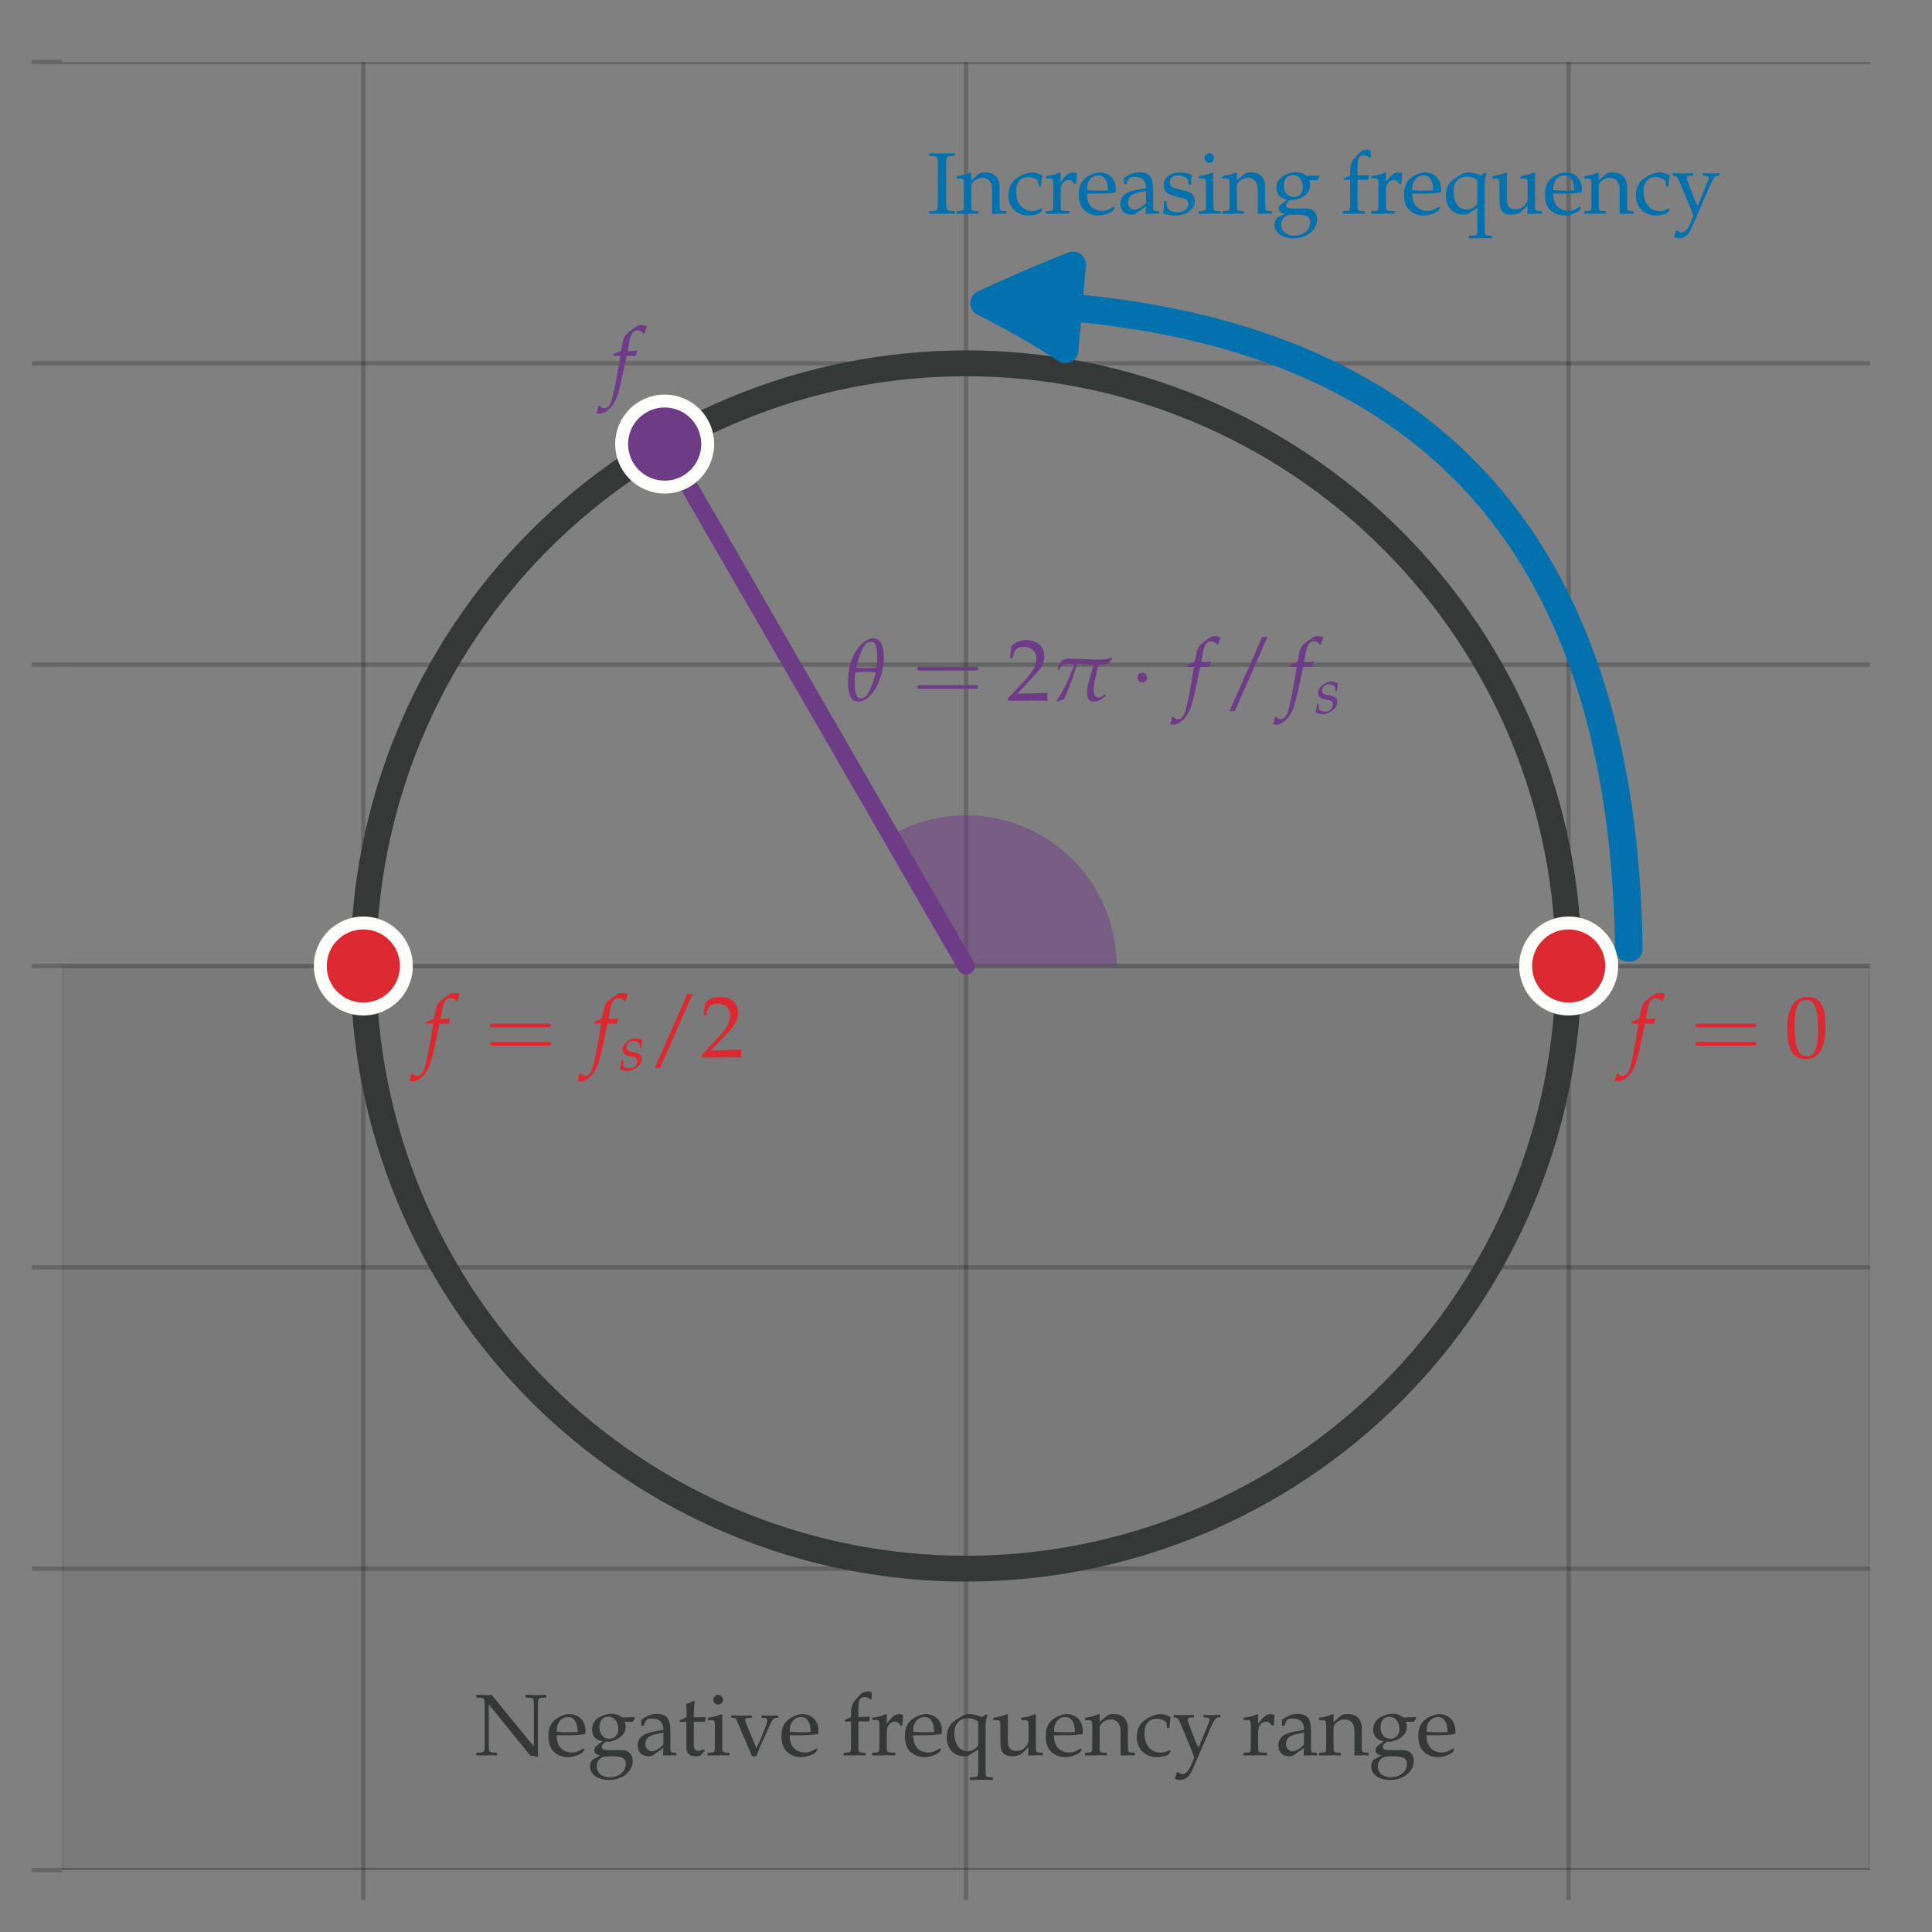 <?xml version="1.0" encoding="utf-8" standalone="no"?>
<!DOCTYPE svg PUBLIC "-//W3C//DTD SVG 1.1//EN"
  "http://www.w3.org/Graphics/SVG/1.1/DTD/svg11.dtd">
<svg xmlns:xlink="http://www.w3.org/1999/xlink" width="224.4pt" height="224.4pt" viewBox="0 0 224.4 224.4" xmlns="http://www.w3.org/2000/svg" version="1.1">
 <rect x="0" y="0" width="224.4" height="224.4" fill="#808080" stroke="none"/>
 <defs>
  <style type="text/css">*{stroke-linejoin: round; stroke-linecap: butt}</style>
 </defs>
 <g id="figure_1">
  <g id="patch_1">
   <path d="M 0 224.4 
L 224.4 224.4 
L 224.4 0 
L 0 0 
L 0 224.4 
z
" style="fill: none"/>
  </g>
  <g id="axes_1">
   <g id="patch_2">
    <path d="M 7.2 217.2 
L 217.2 217.2 
L 217.2 7.2 
L 7.2 7.2 
L 7.2 217.2 
z
" style="fill: none"/>
   </g>
   <g id="patch_3">
    <path d="M 7.2 217.2 
L 7.2 112.2 
L 217.2 112.2 
L 217.2 217.2 
z
" clip-path="url(#p5d884e67f8)" style="opacity: 0.05; stroke: #000000; stroke-width: 0.5; stroke-linejoin: miter"/>
   </g>
   <g id="matplotlib.axis_1">
    <g id="xtick_1">
     <g id="line2d_1">
      <path d="M 42.2 217.2 
L 42.2 7.2 
" clip-path="url(#p5d884e67f8)" style="fill: none; stroke: #000000; stroke-opacity: 0.2; stroke-width: 0.5; stroke-linecap: round"/>
     </g>
     <g id="line2d_2">
      <defs>
       <path id="me72c50f3c6" d="M 0 0 
L 0 3.5 
" style="stroke: #000000; stroke-opacity: 0.2; stroke-width: 0.5"/>
      </defs>
      <g>
       <use xlink:href="#me72c50f3c6" x="42.2" y="217.2" style="fill-opacity: 0.2; stroke: #000000; stroke-opacity: 0.2; stroke-width: 0.5"/>
      </g>
     </g>
    </g>
    <g id="xtick_2">
     <g id="line2d_3">
      <path d="M 112.2 217.2 
L 112.2 7.2 
" clip-path="url(#p5d884e67f8)" style="fill: none; stroke: #000000; stroke-opacity: 0.2; stroke-width: 0.5; stroke-linecap: round"/>
     </g>
     <g id="line2d_4">
      <g>
       <use xlink:href="#me72c50f3c6" x="112.2" y="217.2" style="fill-opacity: 0.2; stroke: #000000; stroke-opacity: 0.2; stroke-width: 0.5"/>
      </g>
     </g>
    </g>
    <g id="xtick_3">
     <g id="line2d_5">
      <path d="M 182.2 217.2 
L 182.2 7.2 
" clip-path="url(#p5d884e67f8)" style="fill: none; stroke: #000000; stroke-opacity: 0.2; stroke-width: 0.5; stroke-linecap: round"/>
     </g>
     <g id="line2d_6">
      <g>
       <use xlink:href="#me72c50f3c6" x="182.2" y="217.2" style="fill-opacity: 0.2; stroke: #000000; stroke-opacity: 0.2; stroke-width: 0.5"/>
      </g>
     </g>
    </g>
   </g>
   <g id="matplotlib.axis_2">
    <g id="ytick_1">
     <g id="line2d_7">
      <path d="M 7.2 217.2 
L 217.2 217.2 
" clip-path="url(#p5d884e67f8)" style="fill: none; stroke: #000000; stroke-opacity: 0.2; stroke-width: 0.5; stroke-linecap: round"/>
     </g>
     <g id="line2d_8">
      <defs>
       <path id="mc8b4a7581b" d="M 0 0 
L -3.5 0 
" style="stroke: #000000; stroke-opacity: 0.2; stroke-width: 0.5"/>
      </defs>
      <g>
       <use xlink:href="#mc8b4a7581b" x="7.2" y="217.2" style="fill-opacity: 0.2; stroke: #000000; stroke-opacity: 0.2; stroke-width: 0.5"/>
      </g>
     </g>
    </g>
    <g id="ytick_2">
     <g id="line2d_9">
      <path d="M 7.2 182.2 
L 217.2 182.2 
" clip-path="url(#p5d884e67f8)" style="fill: none; stroke: #000000; stroke-opacity: 0.2; stroke-width: 0.5; stroke-linecap: round"/>
     </g>
     <g id="line2d_10">
      <g>
       <use xlink:href="#mc8b4a7581b" x="7.2" y="182.2" style="fill-opacity: 0.2; stroke: #000000; stroke-opacity: 0.2; stroke-width: 0.5"/>
      </g>
     </g>
    </g>
    <g id="ytick_3">
     <g id="line2d_11">
      <path d="M 7.2 147.2 
L 217.2 147.2 
" clip-path="url(#p5d884e67f8)" style="fill: none; stroke: #000000; stroke-opacity: 0.2; stroke-width: 0.5; stroke-linecap: round"/>
     </g>
     <g id="line2d_12">
      <g>
       <use xlink:href="#mc8b4a7581b" x="7.2" y="147.2" style="fill-opacity: 0.2; stroke: #000000; stroke-opacity: 0.2; stroke-width: 0.5"/>
      </g>
     </g>
    </g>
    <g id="ytick_4">
     <g id="line2d_13">
      <path d="M 7.2 112.2 
L 217.2 112.2 
" clip-path="url(#p5d884e67f8)" style="fill: none; stroke: #000000; stroke-opacity: 0.2; stroke-width: 0.5; stroke-linecap: round"/>
     </g>
     <g id="line2d_14">
      <g>
       <use xlink:href="#mc8b4a7581b" x="7.2" y="112.2" style="fill-opacity: 0.2; stroke: #000000; stroke-opacity: 0.2; stroke-width: 0.5"/>
      </g>
     </g>
    </g>
    <g id="ytick_5">
     <g id="line2d_15">
      <path d="M 7.2 77.2 
L 217.2 77.2 
" clip-path="url(#p5d884e67f8)" style="fill: none; stroke: #000000; stroke-opacity: 0.2; stroke-width: 0.5; stroke-linecap: round"/>
     </g>
     <g id="line2d_16">
      <g>
       <use xlink:href="#mc8b4a7581b" x="7.2" y="77.2" style="fill-opacity: 0.2; stroke: #000000; stroke-opacity: 0.2; stroke-width: 0.5"/>
      </g>
     </g>
    </g>
    <g id="ytick_6">
     <g id="line2d_17">
      <path d="M 7.2 42.2 
L 217.2 42.2 
" clip-path="url(#p5d884e67f8)" style="fill: none; stroke: #000000; stroke-opacity: 0.2; stroke-width: 0.5; stroke-linecap: round"/>
     </g>
     <g id="line2d_18">
      <g>
       <use xlink:href="#mc8b4a7581b" x="7.2" y="42.2" style="fill-opacity: 0.2; stroke: #000000; stroke-opacity: 0.2; stroke-width: 0.5"/>
      </g>
     </g>
    </g>
    <g id="ytick_7">
     <g id="line2d_19">
      <path d="M 7.2 7.2 
L 217.2 7.2 
" clip-path="url(#p5d884e67f8)" style="fill: none; stroke: #000000; stroke-opacity: 0.2; stroke-width: 0.5; stroke-linecap: round"/>
     </g>
     <g id="line2d_20">
      <g>
       <use xlink:href="#mc8b4a7581b" x="7.2" y="7.2" style="fill-opacity: 0.2; stroke: #000000; stroke-opacity: 0.2; stroke-width: 0.5"/>
      </g>
     </g>
    </g>
   </g>
   <g id="patch_4">
    <path d="M 182.2 112.2 
C 182.2 103.007 180.389 93.905 176.871 85.412 
C 173.353 76.919 168.197 69.202 161.697 62.702 
C 155.197 56.202 147.48 51.046 138.988 47.528 
C 130.495 44.011 121.392 42.2 112.2 42.2 
C 103.007 42.2 93.905 44.011 85.412 47.528 
C 76.919 51.046 69.202 56.202 62.702 62.702 
C 56.202 69.202 51.046 76.919 47.528 85.412 
C 44.011 93.905 42.2 103.007 42.2 112.2 
C 42.2 121.392 44.011 130.495 47.528 138.988 
C 51.046 147.48 56.202 155.197 62.702 161.697 
C 69.202 168.197 76.919 173.353 85.412 176.871 
C 93.905 180.389 103.007 182.2 112.2 182.2 
C 121.392 182.2 130.495 180.389 138.988 176.871 
C 147.48 173.353 155.197 168.197 161.697 161.697 
C 168.197 155.197 173.353 147.48 176.871 138.988 
C 180.389 130.495 182.2 121.392 182.2 112.2 
M 112.2 112.2 
M 182.2 112.2 
L 182.2 112.2 
z
" clip-path="url(#p5d884e67f8)" style="fill: none; stroke: #343837; stroke-width: 3; stroke-linejoin: miter"/>
   </g>
   <g id="patch_5">
    <path d="M 129.7 112.2 
C 129.7 109.128 128.891 106.11 127.355 103.45 
C 125.819 100.79 123.61 98.58 120.95 97.044 
C 118.29 95.509 115.271 94.7 112.2 94.7 
C 109.128 94.7 106.11 95.509 103.45 97.044 
L 112.2 112.2 
L 129.7 112.2 
z
" clip-path="url(#p5d884e67f8)" style="fill: #6e3b87; opacity: 0.5"/>
   </g>
   <g id="text_1">
    <!-- $\theta = 2\pi \cdot f / f_s$ -->
    <g style="fill: #6e3b87" transform="translate(98.2 81.39)scale(0.1 -0.1)">
     <defs>
      <path id="PazoMath-Italic-71" d="M 2029 4544 
C 1754 4544 1472 4409 1178 4122 
C 608 3580 186 2616 186 1442 
C 186 427 390 -64 928 -64 
C 1267 -64 1664 172 1965 555 
C 2400 1110 2797 2163 2797 3127 
C 2797 4013 2554 4544 2029 4544 
z
M 1478 2112 
C 1914 2112 2093 2092 2202 2041 
C 2061 1397 1824 823 1619 491 
C 1491 294 1318 179 1126 179 
C 742 179 672 670 672 1429 
C 672 1627 685 1831 717 2035 
C 851 2092 1024 2112 1478 2112 
z
M 1869 4300 
C 2272 4300 2310 3777 2310 2986 
C 2310 2808 2298 2623 2272 2444 
C 2144 2399 1946 2380 1523 2380 
C 1088 2380 902 2399 787 2444 
C 954 3197 1248 3886 1478 4154 
C 1568 4249 1715 4300 1869 4300 
z
" transform="scale(0.016)"/>
      <path id="CMR10-3d" d="M 4397 2111 
C 4493 2111 4614 2111 4614 2239 
C 4614 2368 4493 2368 4403 2368 
L 570 2368 
C 480 2368 358 2368 358 2239 
C 358 2111 480 2111 576 2111 
L 4397 2111 
z
M 4403 832 
C 4493 832 4614 832 4614 960 
C 4614 1088 4493 1088 4397 1088 
L 576 1088 
C 480 1088 358 1088 358 960 
C 358 832 480 832 570 832 
L 4403 832 
z
" transform="scale(0.016)"/>
      <path id="URWPalladioL-Roma-32" d="M 102 166 
L 102 0 
C 1299 0 1299 0 1530 0 
C 1760 19 1760 19 2995 0 
C 2982 134 2982 198 2982 287 
C 2982 370 2982 434 2995 574 
C 2259 542 1965 536 781 510 
L 1946 1741 
C 2566 2398 2758 2749 2758 3228 
C 2758 3961 2259 4416 1446 4416 
C 986 4416 672 4287 358 3967 
L 250 3100 
L 435 3100 
L 518 3394 
C 621 3763 851 3923 1280 3923 
C 1830 3923 2182 3578 2182 3036 
C 2182 2558 1914 2086 1190 1320 
L 102 166 
z
" transform="scale(0.016)"/>
      <path id="PazoMath-Italic-70" d="M 614 2255 
L 672 2299 
C 806 2681 1062 2700 1427 2700 
C 1504 2700 1619 2694 1754 2694 
C 1216 1242 973 803 454 -7 
L 512 -64 
L 986 102 
C 1216 599 1606 1567 1958 2688 
L 3149 2624 
C 3040 2232 2669 1089 2669 685 
C 2669 19 2912 -64 3110 -64 
C 3437 -64 3622 19 4026 356 
L 3974 476 
L 3821 369 
C 3840 382 3654 236 3546 236 
C 3245 236 3155 419 3155 811 
C 3155 969 3168 1139 3206 1323 
C 3315 1847 3424 2365 3482 2624 
C 3629 2624 3776 2630 3923 2649 
C 4038 2649 4179 2713 4282 2752 
C 4352 2905 4378 2918 4499 3072 
L 4454 3136 
C 4282 3075 3994 3008 3782 3008 
C 3706 3001 3546 2995 3386 2995 
C 2701 3020 1645 3072 1363 3072 
C 883 3072 710 2860 525 2306 
L 614 2255 
z
" transform="scale(0.016)"/>
      <path id="CMSY10-1" d="M 1229 1619 
C 1229 1804 1075 1958 890 1958 
C 704 1958 550 1804 550 1619 
C 550 1433 704 1280 890 1280 
C 1075 1280 1229 1433 1229 1619 
z
" transform="scale(0.016)"/>
      <path id="URWPalladioL-Ital-66" d="M 1830 2470 
C 1856 2591 1901 2739 1939 2828 
L 1914 2873 
L 1869 2860 
C 1715 2822 1645 2816 1331 2816 
L 1229 2816 
L 1363 3532 
C 1466 4083 1645 4326 1939 4326 
C 2131 4326 2304 4230 2400 4076 
L 2464 4102 
C 2496 4204 2560 4403 2611 4531 
L 2643 4627 
C 2541 4672 2342 4710 2195 4710 
C 2125 4710 2022 4691 1971 4665 
C 1818 4595 1293 4204 1146 4051 
C 1005 3910 928 3718 858 3353 
L 762 2848 
C 499 2719 371 2668 211 2611 
L 179 2470 
L 698 2470 
L 640 2112 
C 448 864 211 -327 70 -768 
C -45 -1146 -237 -1344 -467 -1344 
C -615 -1344 -685 -1300 -800 -1159 
L -890 -1184 
C -915 -1332 -1005 -1639 -1037 -1697 
C -979 -1729 -883 -1748 -813 -1748 
C -551 -1748 -205 -1549 45 -1248 
C 435 -788 576 -340 1043 1907 
C 1062 1984 1114 2227 1165 2470 
L 1830 2470 
z
" transform="scale(0.016)"/>
      <path id="URWPalladioL-Roma-2f" d="M 3322 4646 
L 2938 4646 
L 557 -762 
L 941 -762 
L 3322 4646 
z
" transform="scale(0.016)"/>
      <path id="URWPalladioL-Ital-73" d="M 198 948 
C 166 624 128 401 58 108 
C 301 -7 518 -64 742 -64 
C 1056 -64 1350 51 1677 306 
C 2003 560 2138 795 2138 1113 
C 2138 1456 1933 1640 1459 1729 
L 1184 1780 
C 800 1850 678 1958 678 2218 
C 678 2555 966 2815 1331 2815 
C 1594 2815 1837 2701 1939 2530 
L 1939 2180 
L 2086 2180 
C 2112 2403 2138 2574 2208 2899 
C 1958 3020 1779 3072 1568 3072 
C 1235 3072 845 2879 538 2574 
C 371 2403 301 2244 301 2015 
C 301 1659 499 1456 922 1373 
L 1325 1297 
C 1606 1246 1709 1132 1709 884 
C 1709 471 1414 192 960 192 
C 736 192 538 261 358 414 
L 358 948 
L 198 948 
z
" transform="scale(0.016)"/>
     </defs>
     <use xlink:href="#PazoMath-Italic-71" transform="scale(0.996)"/>
     <use xlink:href="#CMR10-3d" transform="translate(77.387 0)scale(1.038)"/>
     <use xlink:href="#URWPalladioL-Roma-32" transform="translate(187.003 0)scale(0.996)"/>
     <use xlink:href="#PazoMath-Italic-70" transform="translate(238.062 0)scale(0.996)"/>
     <use xlink:href="#CMSY10-1" transform="translate(329.96 0)scale(1.038)"/>
     <use xlink:href="#URWPalladioL-Ital-66" transform="translate(393.566 0)scale(0.996)"/>
     <use xlink:href="#URWPalladioL-Roma-2f" transform="translate(437.202 0)scale(0.996)"/>
     <use xlink:href="#URWPalladioL-Ital-66" transform="translate(513.018 0)scale(0.996)"/>
     <use xlink:href="#URWPalladioL-Ital-73" transform="translate(545.397 -14.944)scale(0.757)"/>
    </g>
   </g>
   <g id="patch_6">
    <path d="M 189.086 110.198 
Q 188.175 41.461 124.186 35.807 
L 123.755 40.688 
Q 119.351 37.785 114.204 35.213 
Q 119.405 32.778 124.635 30.727 
L 124.204 35.608 
Q 188.372 41.278 189.286 110.195 
L 189.086 110.198 
z
" clip-path="url(#p5d884e67f8)" style="fill: #0271ae; stroke: #0271ae; stroke-width: 3; stroke-linecap: round"/>
   </g>
   <g id="text_2">
    <!-- Increasing frequency -->
    <g style="fill: #0271ae" transform="translate(107.696 24.828)scale(0.1 -0.1)">
     <defs>
      <path id="URWPalladioL-Roma-49" d="M 1382 3633 
C 1382 4135 1414 4185 1709 4204 
L 2016 4223 
L 2016 4416 
C 1549 4396 1408 4396 1075 4396 
C 755 4396 602 4403 141 4416 
L 141 4223 
L 448 4204 
C 742 4185 774 4135 774 3633 
L 774 782 
C 774 280 742 230 448 211 
L 141 192 
L 141 0 
C 518 -7 742 0 1075 0 
C 1408 19 1638 12 2016 0 
L 2016 192 
L 1709 211 
C 1414 230 1382 281 1382 787 
L 1382 3633 
z
" transform="scale(0.016)"/>
      <path id="URWPalladioL-Roma-6e" d="M 2624 0 
C 3014 0 3021 0 3130 0 
C 3219 19 3219 19 3661 0 
L 3661 192 
L 3398 211 
C 3181 223 3162 262 3162 670 
L 3162 1902 
C 3162 2649 2810 3014 2093 3014 
C 1856 3014 1722 2969 1587 2854 
L 1101 2432 
L 1101 2988 
L 1043 3008 
C 717 2873 384 2784 45 2746 
L 45 2568 
L 282 2568 
C 538 2568 563 2523 563 2103 
L 563 669 
C 563 268 544 223 326 211 
L 38 192 
L 38 0 
C 474 -7 646 0 832 0 
C 1018 19 1190 12 1626 0 
L 1626 192 
L 1338 211 
C 1120 223 1101 268 1101 670 
L 1101 2023 
C 1101 2311 1523 2624 1914 2624 
C 2342 2624 2624 2304 2624 1813 
L 2624 0 
z
" transform="scale(0.016)"/>
      <path id="URWPalladioL-Roma-63" d="M 2554 1995 
C 2554 2290 2586 2553 2643 2783 
C 2387 2937 2163 3008 1901 3008 
C 1594 3008 1235 2886 851 2643 
C 403 2360 166 1911 166 1347 
C 166 480 774 -128 1632 -128 
C 1965 -128 2445 -7 2509 89 
L 2643 294 
L 2579 390 
C 2342 262 2138 204 1907 204 
C 1197 204 730 756 730 1603 
C 730 2290 1050 2675 1626 2675 
C 1907 2675 2214 2547 2330 2386 
L 2374 1995 
L 2554 1995 
z
" transform="scale(0.016)"/>
      <path id="URWPalladioL-Roma-72" d="M 147 2579 
L 384 2579 
C 640 2579 666 2534 666 2112 
L 666 672 
C 666 268 646 224 429 211 
L 134 192 
L 134 0 
C 595 -7 762 0 922 0 
C 1050 19 1050 19 1837 0 
L 1837 192 
L 1504 211 
C 1216 230 1203 249 1203 669 
L 1203 1763 
C 1203 2145 1459 2463 1773 2463 
C 1965 2463 2099 2374 2202 2171 
L 2336 2171 
L 2394 2937 
C 2323 2982 2208 3008 2093 3008 
C 1901 3008 1696 2905 1562 2745 
L 1203 2324 
L 1203 2982 
L 1146 3008 
C 819 2873 486 2783 147 2745 
L 147 2579 
z
" transform="scale(0.016)"/>
      <path id="URWPalladioL-Roma-65" d="M 2797 447 
L 2714 511 
C 2304 268 2157 211 1882 211 
C 1466 211 1120 396 941 710 
C 819 921 774 1100 762 1472 
L 1696 1472 
C 2138 1472 2413 1491 2854 1561 
C 2861 1651 2867 1708 2867 1786 
C 2867 2526 2394 3008 1677 3008 
C 1440 3008 1165 2924 902 2771 
C 378 2468 166 2069 166 1401 
C 166 998 262 652 435 409 
C 691 70 1120 -128 1600 -128 
C 1837 -128 2074 -77 2336 38 
C 2509 108 2643 192 2669 230 
L 2797 447 
z
M 2298 1708 
C 1965 1696 1811 1689 1581 1689 
C 1286 1689 1120 1696 774 1728 
C 774 2030 800 2172 883 2339 
C 1018 2623 1293 2796 1600 2796 
C 1811 2796 1978 2713 2093 2539 
C 2234 2326 2278 2140 2298 1708 
z
" transform="scale(0.016)"/>
      <path id="URWPalladioL-Roma-61" d="M 2074 544 
L 2042 0 
C 2458 0 2458 0 2541 0 
C 2573 19 2733 12 3014 0 
L 3014 192 
L 2765 204 
C 2611 211 2586 262 2586 576 
L 2586 1751 
C 2586 2688 2317 3027 1574 3027 
C 1299 3027 1043 2956 800 2809 
L 461 2604 
L 461 2187 
L 627 2142 
L 710 2341 
C 845 2642 909 2688 1203 2688 
C 1805 2688 2054 2450 2074 1866 
L 1440 1751 
C 570 1590 205 1289 205 730 
C 205 224 506 -64 1011 -64 
C 1126 -64 1235 -45 1280 -13 
L 2074 544 
z
M 2074 806 
C 1888 544 1485 300 1235 300 
C 979 300 755 537 755 812 
C 755 1049 883 1273 1075 1395 
C 1235 1491 1587 1580 2074 1651 
L 2074 806 
z
" transform="scale(0.016)"/>
      <path id="URWPalladioL-Roma-73" d="M 262 917 
C 262 474 243 282 192 25 
C 525 -84 774 -128 1069 -128 
C 1907 -128 2502 320 2502 949 
C 2502 1148 2445 1295 2323 1423 
C 2157 1584 1946 1661 1382 1770 
C 858 1872 685 2001 685 2296 
C 685 2617 909 2796 1299 2796 
C 1728 2796 2054 2572 2054 2270 
L 2054 2123 
L 2234 2123 
C 2240 2495 2246 2649 2266 2847 
C 1926 2963 1696 3008 1434 3008 
C 691 3008 237 2655 237 2078 
C 237 1770 378 1552 672 1417 
C 845 1340 1184 1237 1619 1141 
C 1907 1077 2029 942 2029 698 
C 2029 352 1709 108 1254 108 
C 787 108 454 333 454 654 
L 454 917 
L 262 917 
z
" transform="scale(0.016)"/>
      <path id="URWPalladioL-Roma-69" d="M 1203 2982 
L 1146 3008 
C 819 2873 486 2784 147 2746 
L 147 2568 
L 384 2568 
C 640 2568 666 2523 666 2103 
L 666 669 
C 666 268 646 223 429 211 
L 134 192 
L 134 0 
C 774 0 774 0 934 0 
C 1094 19 1094 19 1734 0 
L 1734 192 
L 1440 211 
C 1222 224 1203 268 1203 671 
L 1203 2982 
z
M 909 4416 
C 717 4416 550 4249 550 4057 
C 550 3871 717 3705 902 3705 
C 1088 3705 1261 3871 1261 4057 
C 1261 4236 1088 4416 909 4416 
z
" transform="scale(0.016)"/>
      <path id="URWPalladioL-Roma-67" d="M 3322 2452 
L 3482 2713 
L 3456 2790 
L 2547 2764 
C 2310 2956 2080 3033 1766 3033 
C 1485 3033 1158 2944 896 2790 
C 538 2586 352 2274 352 1885 
C 352 1413 646 1087 1120 1036 
L 614 638 
C 550 540 518 455 518 358 
C 518 179 634 76 941 -13 
L 384 -315 
C 294 -367 205 -604 205 -804 
C 205 -1388 774 -1792 1587 -1792 
C 2554 -1792 3315 -1183 3315 -399 
C 3315 64 3008 384 2560 384 
L 1536 384 
C 1203 384 1050 462 1050 638 
C 1050 723 1101 795 1267 939 
C 1306 972 1318 985 1344 1011 
C 1408 1004 1446 998 1498 998 
C 1773 998 2112 1119 2374 1305 
C 2662 1515 2803 1770 2803 2108 
C 2803 2235 2784 2318 2733 2452 
L 3322 2452 
z
M 1536 2816 
C 1971 2816 2266 2458 2266 1917 
C 2266 1502 1997 1216 1606 1216 
C 1178 1216 890 1547 890 2038 
C 890 2529 1126 2816 1536 2816 
z
M 1837 -64 
C 2560 -64 2810 -212 2810 -630 
C 2810 -1183 2304 -1594 1632 -1594 
C 1075 -1594 691 -1266 691 -791 
C 691 -502 858 -238 1114 -129 
C 1216 -77 1395 -64 1837 -64 
z
" transform="scale(0.016)"/>
      <path id="URWPalladioL-Roma-66" d="M 2182 4601 
C 2048 4652 1971 4672 1888 4672 
C 1683 4672 1459 4563 1318 4403 
L 947 3981 
C 762 3770 678 3482 678 3060 
L 678 2792 
L 237 2594 
L 237 2453 
L 678 2479 
L 678 671 
C 678 268 659 223 442 211 
L 147 192 
L 147 0 
C 787 0 787 0 947 0 
C 1107 19 1107 19 1747 0 
L 1747 192 
L 1453 211 
C 1235 223 1216 268 1216 671 
L 1216 2479 
L 2010 2479 
L 2054 2818 
L 1216 2792 
L 1216 3335 
C 1216 4070 1299 4249 1664 4249 
C 1837 4249 1952 4204 2106 4070 
L 2182 4108 
L 2182 4601 
z
" transform="scale(0.016)"/>
      <path id="URWPalladioL-Roma-71" d="M 2515 434 
L 2515 -1118 
C 2515 -1523 2490 -1568 2278 -1581 
L 1907 -1600 
L 1907 -1792 
C 2650 -1773 2650 -1773 2797 -1773 
C 2950 -1773 3130 -1780 3584 -1792 
L 3584 -1600 
L 3290 -1581 
C 3072 -1568 3053 -1523 3053 -1118 
L 3053 2043 
C 3053 2439 3091 2681 3200 2924 
L 3078 2995 
L 2765 2796 
C 2438 2943 2163 3008 1888 3008 
C 1702 3008 1478 2956 1382 2899 
L 845 2553 
C 435 2292 224 1870 224 1315 
C 224 479 730 -64 1523 -64 
C 1658 -64 1766 -39 1850 12 
L 2515 434 
z
M 2515 779 
C 2515 690 2362 524 2189 428 
C 2035 345 1888 300 1734 300 
C 1171 300 781 824 781 1596 
C 781 2298 1139 2707 1754 2707 
C 2067 2707 2291 2630 2515 2445 
L 2515 779 
z
" transform="scale(0.016)"/>
      <path id="URWPalladioL-Roma-75" d="M 3219 2982 
L 3162 3008 
C 2835 2873 2502 2784 2163 2745 
L 2163 2567 
L 2400 2567 
C 2656 2567 2682 2522 2682 2101 
L 2682 1060 
C 2682 920 2592 741 2445 594 
C 2266 415 2061 326 1811 326 
C 1587 326 1408 396 1306 517 
C 1216 620 1171 817 1171 1098 
L 1171 2982 
L 1114 3008 
C 787 2873 454 2784 115 2745 
L 115 2567 
L 352 2567 
C 608 2567 634 2522 634 2101 
L 634 1028 
C 634 581 672 383 787 224 
C 928 32 1171 -64 1536 -64 
C 1824 -58 2080 32 2253 192 
L 2682 588 
C 2682 403 2675 300 2656 0 
C 3085 0 3091 0 3187 0 
C 3277 19 3277 19 3718 0 
L 3718 192 
L 3456 211 
C 3238 224 3219 262 3219 672 
L 3219 2982 
z
" transform="scale(0.016)"/>
      <path id="URWPalladioL-Roma-79" d="M 1901 569 
C 1760 812 1690 960 1574 1273 
L 1165 2349 
C 1126 2457 1101 2553 1101 2617 
C 1101 2707 1171 2758 1318 2765 
L 1562 2777 
L 1562 2957 
C 941 2937 941 2937 819 2937 
C 698 2937 698 2937 77 2957 
L 77 2777 
L 192 2765 
C 352 2745 429 2675 525 2451 
L 1222 774 
C 1402 339 1466 185 1581 -135 
L 1434 -525 
C 1229 -1063 979 -1364 736 -1364 
C 634 -1364 518 -1312 410 -1216 
L 326 -1216 
L 173 -1696 
C 294 -1760 397 -1792 518 -1792 
C 947 -1792 1222 -1562 1466 -1005 
L 2765 1990 
C 3021 2573 3142 2745 3302 2765 
L 3482 2777 
L 3482 2957 
C 2976 2937 2976 2937 2874 2937 
C 2771 2937 2771 2937 2266 2957 
L 2266 2777 
L 2432 2765 
C 2611 2752 2701 2694 2701 2605 
C 2701 2560 2688 2502 2662 2438 
L 1901 569 
z
" transform="scale(0.016)"/>
     </defs>
     <use xlink:href="#URWPalladioL-Roma-49" transform="scale(0.996)"/>
     <use xlink:href="#URWPalladioL-Roma-6e" transform="translate(33.574 0)scale(0.996)"/>
     <use xlink:href="#URWPalladioL-Roma-63" transform="translate(91.556 0)scale(0.996)"/>
     <use xlink:href="#URWPalladioL-Roma-72" transform="translate(135.79 0)scale(0.996)"/>
     <use xlink:href="#URWPalladioL-Roma-65" transform="translate(173.349 0)scale(0.996)"/>
     <use xlink:href="#URWPalladioL-Roma-61" transform="translate(221.069 0)scale(0.996)"/>
     <use xlink:href="#URWPalladioL-Roma-73" transform="translate(270.883 0)scale(0.996)"/>
     <use xlink:href="#URWPalladioL-Roma-69" transform="translate(313.124 0)scale(0.996)"/>
     <use xlink:href="#URWPalladioL-Roma-6e" transform="translate(342.114 0)scale(0.996)"/>
     <use xlink:href="#URWPalladioL-Roma-67" transform="translate(400.096 0)scale(0.996)"/>
     <use xlink:href="#URWPalladioL-Roma-66" transform="translate(480.395 0)scale(0.996)"/>
     <use xlink:href="#URWPalladioL-Roma-72" transform="translate(513.57 0)scale(0.996)"/>
     <use xlink:href="#URWPalladioL-Roma-65" transform="translate(551.129 0)scale(0.996)"/>
     <use xlink:href="#URWPalladioL-Roma-71" transform="translate(598.85 0)scale(0.996)"/>
     <use xlink:href="#URWPalladioL-Roma-75" transform="translate(654.64 0)scale(0.996)"/>
     <use xlink:href="#URWPalladioL-Roma-65" transform="translate(714.714 0)scale(0.996)"/>
     <use xlink:href="#URWPalladioL-Roma-6e" transform="translate(762.434 0)scale(0.996)"/>
     <use xlink:href="#URWPalladioL-Roma-63" transform="translate(820.416 0)scale(0.996)"/>
     <use xlink:href="#URWPalladioL-Roma-79" transform="translate(864.65 0)scale(0.996)"/>
    </g>
   </g>
   <g id="text_3">
    <!-- $f=0$ -->
    <g style="fill: #dc2830" transform="translate(189.2 122.828)scale(0.1 -0.1)">
     <defs>
      <path id="URWPalladioL-Roma-30" d="M 1683 4416 
C 691 4416 186 3628 186 2076 
C 186 1326 320 679 544 365 
C 768 51 1126 -128 1523 -128 
C 2490 -128 2976 704 2976 2345 
C 2976 3749 2560 4416 1683 4416 
z
M 1568 4191 
C 2189 4191 2438 3563 2438 2025 
C 2438 660 2195 96 1606 96 
C 986 96 723 743 723 2307 
C 723 3660 960 4191 1568 4191 
z
" transform="scale(0.016)"/>
     </defs>
     <use xlink:href="#URWPalladioL-Ital-66" transform="scale(0.996)"/>
     <use xlink:href="#CMR10-3d" transform="translate(71.31 0)scale(1.038)"/>
     <use xlink:href="#URWPalladioL-Roma-30" transform="translate(180.926 0)scale(0.996)"/>
    </g>
   </g>
   <g id="text_4">
    <!-- $f=f_s/2$ -->
    <g style="fill: #dc2830" transform="translate(49.2 122.828)scale(0.1 -0.1)">
     <use xlink:href="#URWPalladioL-Ital-66" transform="scale(0.996)"/>
     <use xlink:href="#CMR10-3d" transform="translate(71.31 0)scale(1.038)"/>
     <use xlink:href="#URWPalladioL-Ital-66" transform="translate(195.123 0)scale(0.996)"/>
     <use xlink:href="#URWPalladioL-Ital-73" transform="translate(227.501 -14.944)scale(0.757)"/>
     <use xlink:href="#URWPalladioL-Roma-2f" transform="translate(259.644 0)scale(0.996)"/>
     <use xlink:href="#URWPalladioL-Roma-32" transform="translate(321.263 0)scale(0.996)"/>
    </g>
   </g>
   <g id="text_5">
    <!-- $f$ -->
    <g style="fill: #6e3b87" transform="translate(70.93 45.269)scale(0.1 -0.1)">
     <use xlink:href="#URWPalladioL-Ital-66" transform="scale(0.996)"/>
    </g>
   </g>
   <g id="text_6">
    <!-- Negative frequency range -->
    <g style="fill: #343837" transform="translate(55.154 203.89)scale(0.1 -0.1)">
     <defs>
      <path id="URWPalladioL-Roma-4e" d="M 877 4396 
C 518 4403 461 4403 109 4416 
L 109 4223 
L 390 4204 
C 685 4185 717 4128 717 3633 
L 717 782 
C 717 287 685 230 390 211 
L 109 192 
L 109 0 
C 742 0 742 0 851 0 
C 947 19 947 19 1619 0 
L 1619 192 
L 1338 211 
C 1043 230 1011 287 1011 782 
L 1011 3722 
L 4038 -7 
L 4614 -109 
C 4614 -84 4614 -77 4608 -33 
C 4602 38 4595 89 4595 128 
L 4595 3633 
C 4595 4128 4627 4185 4922 4204 
L 5203 4223 
L 5203 4416 
C 4531 4396 4531 4396 4435 4396 
C 4326 4396 4326 4396 3693 4416 
L 3693 4223 
L 3974 4204 
C 4269 4185 4301 4128 4301 3633 
L 4301 642 
L 1222 4416 
L 877 4396 
z
" transform="scale(0.016)"/>
      <path id="URWPalladioL-Roma-74" d="M 627 2457 
L 627 614 
C 627 140 838 -64 1331 -64 
C 1478 -64 1632 -32 1670 12 
L 1978 352 
L 1894 460 
C 1734 371 1638 339 1517 339 
C 1267 339 1165 467 1165 780 
L 1165 2457 
L 1984 2457 
L 2042 2803 
L 1165 2764 
L 1165 3008 
C 1165 3277 1184 3507 1235 3917 
L 1158 3987 
C 1005 3891 813 3808 614 3744 
C 634 3552 640 3430 640 3238 
L 640 2790 
L 141 2566 
L 141 2432 
L 627 2457 
z
" transform="scale(0.016)"/>
      <path id="URWPalladioL-Roma-76" d="M 3450 2739 
L 3450 2918 
C 3066 2905 2950 2899 2848 2899 
C 2746 2899 2630 2905 2246 2918 
L 2246 2739 
L 2509 2726 
C 2611 2720 2662 2662 2662 2560 
C 2662 2457 2618 2284 2541 2092 
L 2272 1414 
C 2195 1228 2118 1049 1875 518 
L 1114 2361 
C 1075 2451 1056 2534 1056 2604 
C 1056 2675 1114 2720 1216 2726 
L 1530 2739 
L 1530 2918 
C 902 2899 902 2899 781 2899 
C 659 2899 352 2905 38 2918 
L 38 2739 
L 256 2726 
C 352 2713 384 2675 454 2515 
L 1555 -64 
L 1875 -64 
C 1914 44 1978 211 1978 224 
C 2048 416 2131 633 2138 633 
L 2893 2297 
C 3034 2598 3123 2713 3251 2726 
L 3450 2739 
z
" transform="scale(0.016)"/>
     </defs>
     <use xlink:href="#URWPalladioL-Roma-4e" transform="scale(0.996)"/>
     <use xlink:href="#URWPalladioL-Roma-65" transform="translate(82.789 0)scale(0.996)"/>
     <use xlink:href="#URWPalladioL-Roma-67" transform="translate(130.509 0)scale(0.996)"/>
     <use xlink:href="#URWPalladioL-Roma-61" transform="translate(185.901 0)scale(0.996)"/>
     <use xlink:href="#URWPalladioL-Roma-74" transform="translate(235.714 0)scale(0.996)"/>
     <use xlink:href="#URWPalladioL-Roma-69" transform="translate(268.191 0)scale(0.996)"/>
     <use xlink:href="#URWPalladioL-Roma-76" transform="translate(297.182 0)scale(0.996)"/>
     <use xlink:href="#URWPalladioL-Roma-65" transform="translate(353.469 0)scale(0.996)"/>
     <use xlink:href="#URWPalladioL-Roma-66" transform="translate(426.096 0)scale(0.996)"/>
     <use xlink:href="#URWPalladioL-Roma-72" transform="translate(459.272 0)scale(0.996)"/>
     <use xlink:href="#URWPalladioL-Roma-65" transform="translate(496.831 0)scale(0.996)"/>
     <use xlink:href="#URWPalladioL-Roma-71" transform="translate(544.551 0)scale(0.996)"/>
     <use xlink:href="#URWPalladioL-Roma-75" transform="translate(600.342 0)scale(0.996)"/>
     <use xlink:href="#URWPalladioL-Roma-65" transform="translate(660.416 0)scale(0.996)"/>
     <use xlink:href="#URWPalladioL-Roma-6e" transform="translate(708.136 0)scale(0.996)"/>
     <use xlink:href="#URWPalladioL-Roma-63" transform="translate(766.118 0)scale(0.996)"/>
     <use xlink:href="#URWPalladioL-Roma-79" transform="translate(810.351 0)scale(0.996)"/>
     <use xlink:href="#URWPalladioL-Roma-72" transform="translate(890.65 0)scale(0.996)"/>
     <use xlink:href="#URWPalladioL-Roma-61" transform="translate(930.002 0)scale(0.996)"/>
     <use xlink:href="#URWPalladioL-Roma-6e" transform="translate(979.815 0)scale(0.996)"/>
     <use xlink:href="#URWPalladioL-Roma-67" transform="translate(1037.797 0)scale(0.996)"/>
     <use xlink:href="#URWPalladioL-Roma-65" transform="translate(1093.189 0)scale(0.996)"/>
    </g>
   </g>
   <g id="line2d_21">
    <defs>
     <path id="md6846e694b" d="M 0 5 
C 1.326 5 2.598 4.473 3.536 3.536 
C 4.473 2.598 5 1.326 5 0 
C 5 -1.326 4.473 -2.598 3.536 -3.536 
C 2.598 -4.473 1.326 -5 0 -5 
C -1.326 -5 -2.598 -4.473 -3.536 -3.536 
C -4.473 -2.598 -5 -1.326 -5 0 
C -5 1.326 -4.473 2.598 -3.536 3.536 
C -2.598 4.473 -1.326 5 0 5 
z
" style="stroke: #fefefa; stroke-width: 1.5"/>
    </defs>
    <g clip-path="url(#p5d884e67f8)">
     <use xlink:href="#md6846e694b" x="182.2" y="112.2" style="fill: #dc2830; stroke: #fefefa; stroke-width: 1.5"/>
     <use xlink:href="#md6846e694b" x="42.2" y="112.2" style="fill: #dc2830; stroke: #fefefa; stroke-width: 1.5"/>
    </g>
   </g>
   <g id="line2d_22">
    <path d="M 77.2 51.578 
L 112.2 112.2 
" clip-path="url(#p5d884e67f8)" style="fill: none; stroke: #6e3b87; stroke-width: 2; stroke-linecap: round"/>
    <defs>
     <path id="m0102d3a6a4" d="M 0 5 
C 1.326 5 2.598 4.473 3.536 3.536 
C 4.473 2.598 5 1.326 5 0 
C 5 -1.326 4.473 -2.598 3.536 -3.536 
C 2.598 -4.473 1.326 -5 0 -5 
C -1.326 -5 -2.598 -4.473 -3.536 -3.536 
C -4.473 -2.598 -5 -1.326 -5 0 
C -5 1.326 -4.473 2.598 -3.536 3.536 
C -2.598 4.473 -1.326 5 0 5 
z
" style="stroke: #fefefa; stroke-width: 1.5"/>
    </defs>
    <g clip-path="url(#p5d884e67f8)">
     <use xlink:href="#m0102d3a6a4" x="77.2" y="51.578" style="fill: #6e3b87; stroke: #fefefa; stroke-width: 1.5"/>
    </g>
   </g>
  </g>
 </g>
 <defs>
  <clipPath id="p5d884e67f8">
   <rect x="7.2" y="7.2" width="210" height="210"/>
  </clipPath>
 </defs>
</svg>